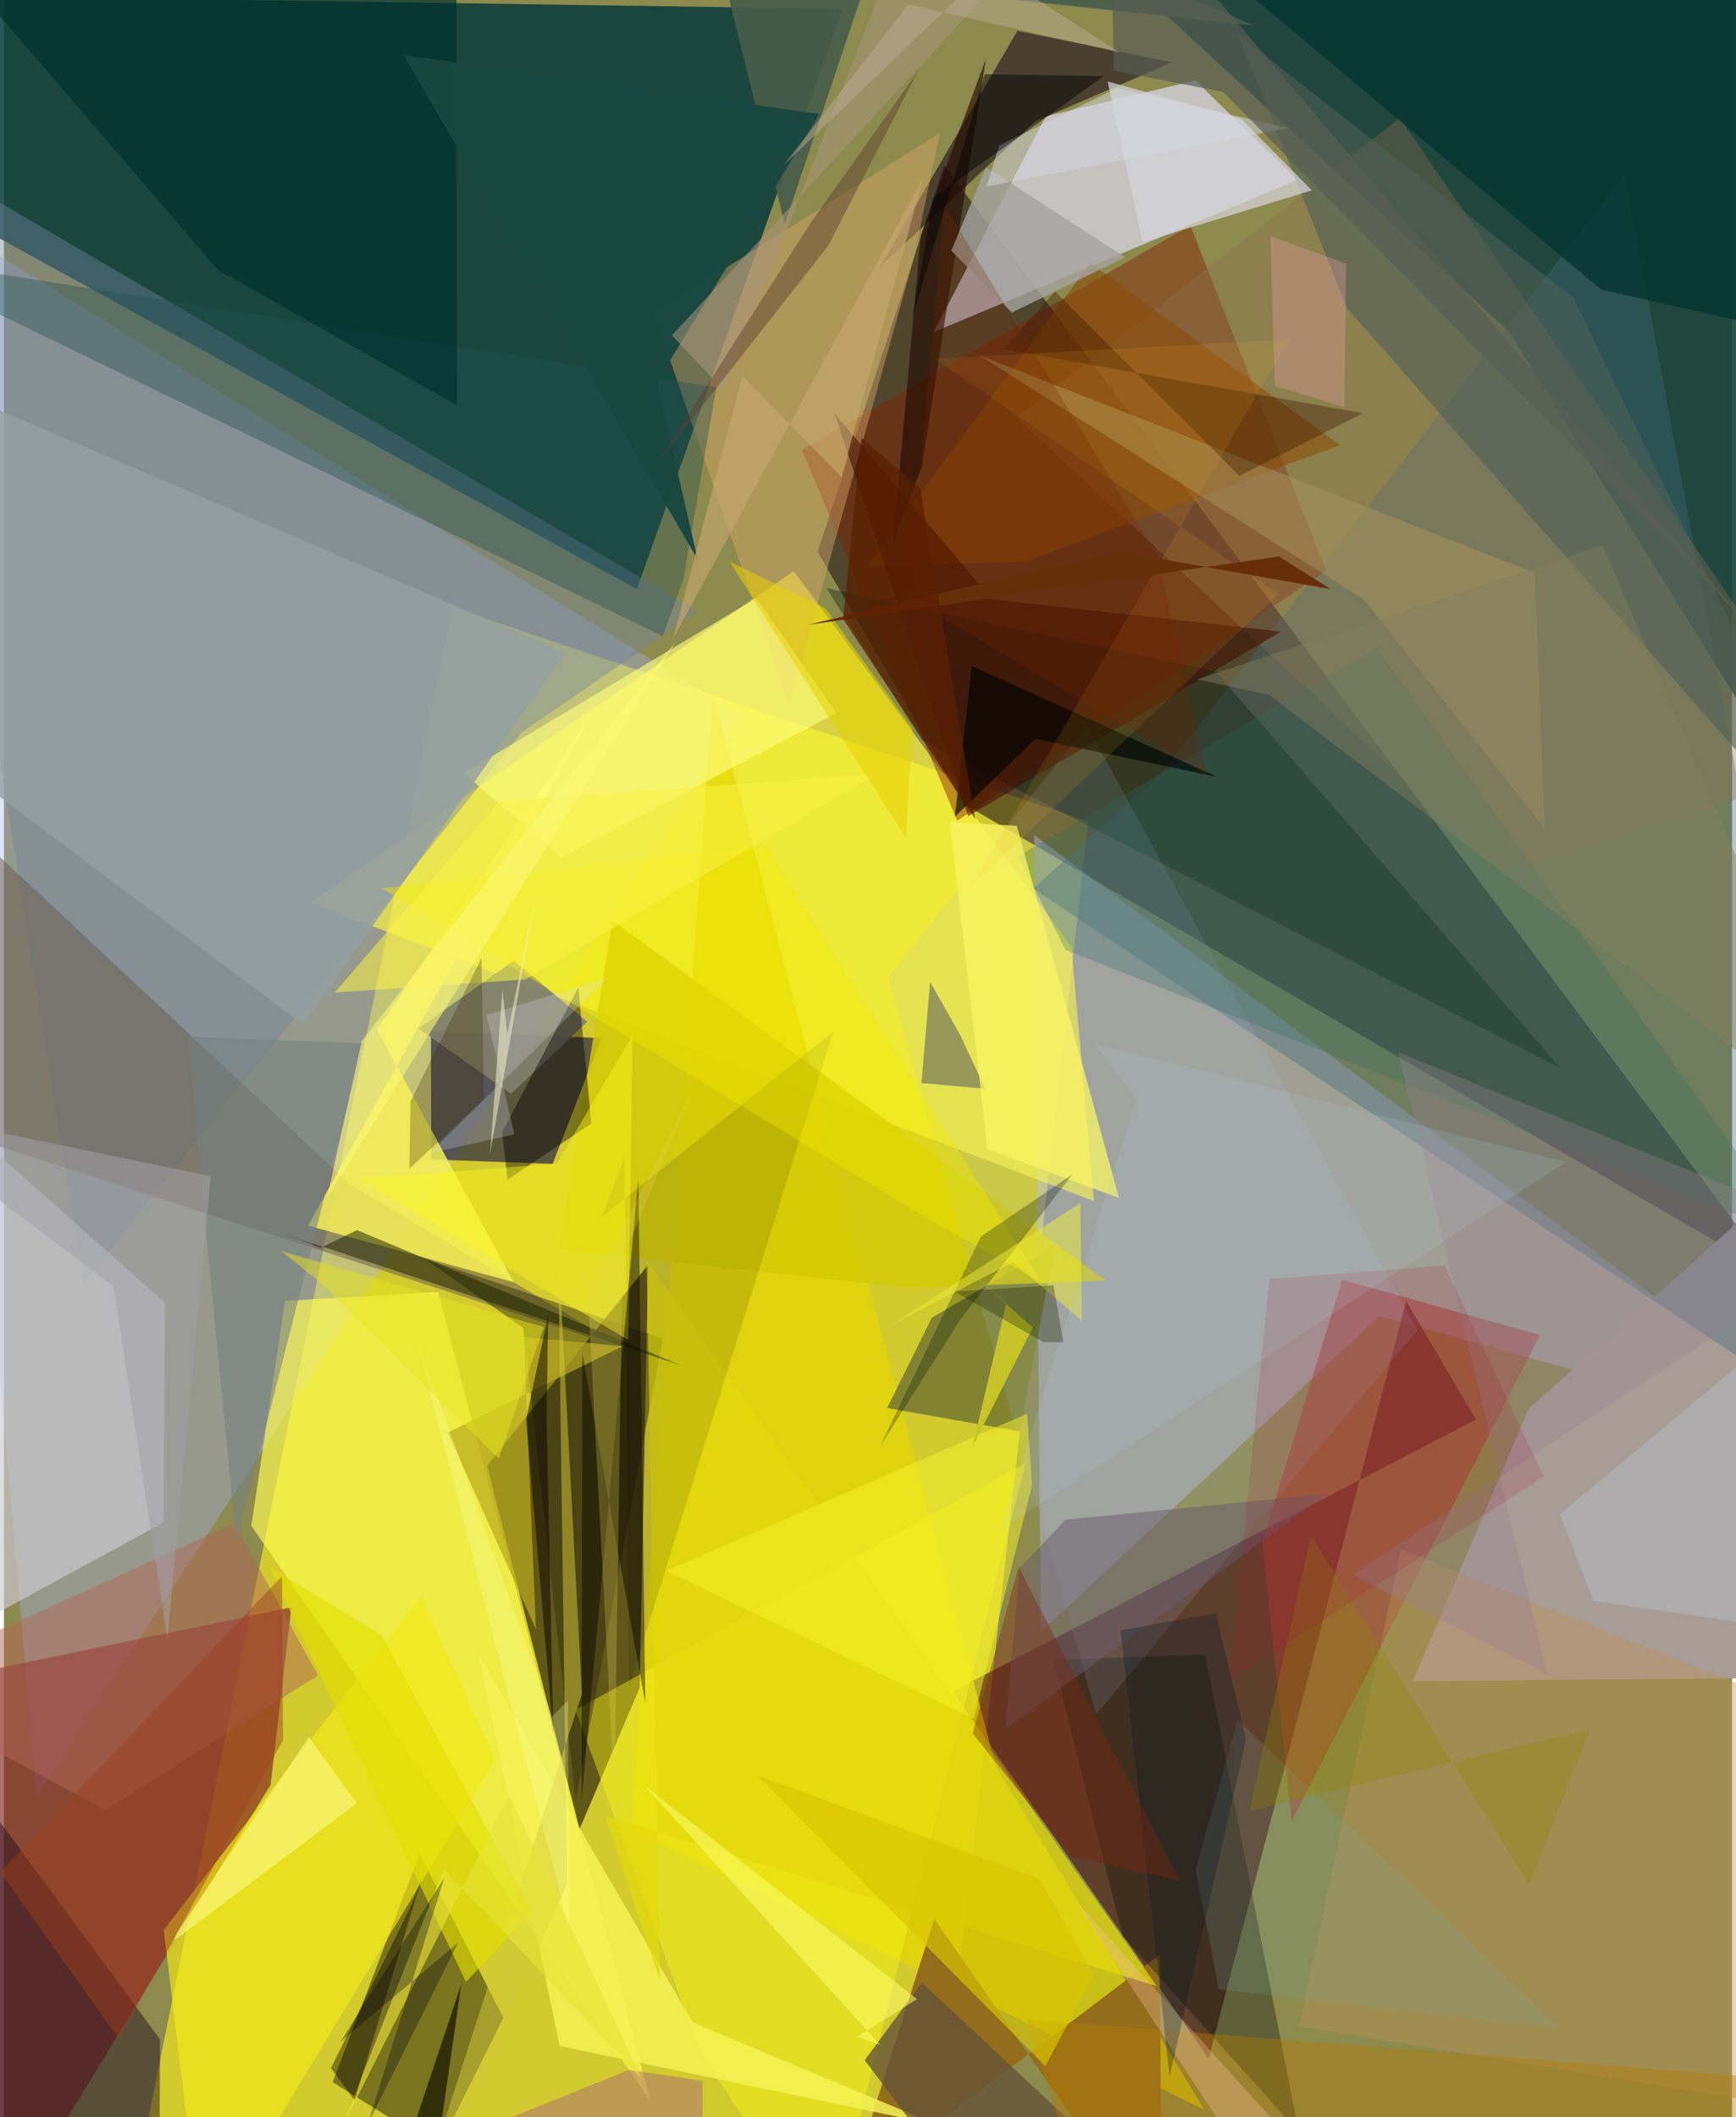 <svg xmlns="http://www.w3.org/2000/svg" width="228" height="278" viewBox="0 0 836 1024"><path fill="#8d8a4e" d="M0 0h836v1024H0z"/><path fill="#fef31a" fill-opacity=".604" d="M57.516 1086l390.482-5.868 76.59-682.883-307.594-103.341z"/><path fill="#073b3c" fill-opacity=".855" d="M306.201 284.992L-62 82.337-17.31-1.98l422.933 6.3z"/><path fill="#2e201b" fill-opacity=".635" d="M856.348 616.885L454.906 79.965l-61.299 186.958 70.79 121.964z"/><path fill="#16403c" fill-opacity=".91" d="M898-14.388l-55.269 359.712L728.115 160.43 534.733-18.06z"/><path fill="#a8b7ff" fill-opacity=".353" d="M357.221 346.377L-62 86.597V-22.324L15.804 868.61z"/><path fill="#22180d" fill-opacity=".643" d="M311.628 611.722l-77.916 97.193 44.775 175.678 29.043-68.243z"/><path fill="#bdc0fe" fill-opacity=".404" d="M498.447 403.99L898 701.113 665.412 636.54 501.587 789.337z"/><path fill="#37000d" fill-opacity=".541" d="M459.001 818.04l123.815 177.583 95.55-366.35L712.1 686.62z"/><path fill="#e3e2fe" fill-opacity=".647" d="M503.96 56.28l-54.138 104.3 175.889-73.533-49.326-48.176z"/><path fill="#842222" fill-opacity=".647" d="M-6.899 1086l135.893-222.796 10.052-85.806L-62 819.178z"/><path fill="#fffa3d" fill-opacity=".639" d="M516.432 457.96L382.058 276.245 148.116 436.52 527.28 580.898z"/><path fill="#181744" fill-opacity=".639" d="M206.583 498.752l82.439 3.332-23.591 60.844-58.724-2.143z"/><path fill="#e4d800" fill-opacity=".682" d="M303.294 884.886l39.672-549.242L479.888 854.41l100.798 165.956z"/><path fill="#a89d96" fill-opacity=".992" d="M737.561 681.43L681.63 813.104 898 811.29V538.446z"/><path fill="#312c11" fill-opacity=".537" d="M159.008 1007.046l51.116 31.943 31.484-63.027-40.514-79.256z"/><path fill="#3f6978" fill-opacity=".376" d="M497.893 429.755l62.702-56.479 223.45-288.698L898 695.428z"/><path fill="#811d00" fill-opacity=".447" d="M386.046 217.656l75.134 179.255 178.362-120.804-65.621-167.144z"/><path fill="#936d1d" fill-opacity=".996" d="M559.252 945.345l-150.636 114.06 41.444-131.347L559.906 1086z"/><path fill="#fffc52" fill-opacity=".671" d="M136 629.174l74.062-4.298 102.59 391.098-193.004-277.98z"/><path fill="#71849f" fill-opacity=".427" d="M250.45 354.225l85.357-58.576L-49.58 70.114l88.127 550.489z"/><path fill="#cecbd5" fill-opacity=".643" d="M-32.235 795.93l109.48-59.554.626-106.262L-62 505.579z"/><path fill="#6a5d4e" fill-opacity=".529" d="M167.62 572.977l133.085 79.535L-62 535.199l7.276-170.026z"/><path fill="#818331" d="M491.41 692.327l16.892-89.74-59.43 34.763-21.587 43.652z"/><path fill="#120115" fill-opacity=".537" d="M565.192 30.11l-74.887-15.225-66.653 114.344 75.263-70.535z"/><path fill="#daa768" fill-opacity=".447" d="M440.044 125.366l12.706-61.087-138.317 87.233 65.401 189.647z"/><path fill="#f6f157" fill-opacity=".831" d="M180.531 498.008l66.066 122.152-99.438-27.358 136.87-246.97z"/><path fill="#a93b33" fill-opacity=".506" d="M743.057 645.691l-120.11 235.324-14.186-135.165 38.612-126.896z"/><path fill="#001c0c" fill-opacity=".361" d="M586.148 324.723l166.977 191.966-308.86-158.51-46.363-73.752z"/><path fill="#210c1e" fill-opacity=".475" d="M-62 996.188V799.57L75.521 986.394 74.997 1086z"/><path fill="#d2c907" fill-opacity=".835" d="M268.295 604.282l26.137-159.056 238.653 174.172-94.725 3.486z"/><path fill="#8e6f53" fill-opacity=".353" d="M890.808 370.125L725.11 421.846 489.94 201.843 675.197 57.102z"/><path fill="#f4ea18" fill-opacity=".651" d="M201.749 772.166L77.274 933.491 95.874 1086l141.97-234.952z"/><path fill="#26504f" fill-opacity=".392" d="M-62 123.086l406.626 64.257-15.888 92.711-10.04 27.609z"/><path fill="#071009" fill-opacity=".337" d="M581.116 800.313l-73.405 2.432 33.525 133.748 85.165 94.843z"/><path fill="#fbf519" fill-opacity=".431" d="M494.246 707.555l-217.764 119.48 60.172 165.27L398.406 1086z"/><path fill="#a6bdf4" fill-opacity=".133" d="M528.351 829.147l155.418-185.72-159.893-292.525-96.124 121.96z"/><path fill="#fffe7c" fill-opacity=".639" d="M269.615 414.895l-47.138-40.956 141.493-84.62 38.788 55.544z"/><path fill="#342e10" fill-opacity=".471" d="M318.694 647.32l-115.652-38.763 48.177 33.663 25.378 228.62z"/><path fill="#00322c" fill-opacity=".725" d="M898-62H531.845l240.778 202.061 92.152 20.792z"/><path fill="#95a0a2" fill-opacity=".827" d="M144.7 495.45L-62 340.437l5.204-165.383 328.44 140.758z"/><path fill="#4f5f57" fill-opacity=".592" d="M649.615 148.886l247.81 281.531L759.42 144.361 596.897 16.434z"/><path fill="#00322d" fill-opacity=".694" d="M218.774-62H-62l165.459 192.512 115.65 65.518z"/><path fill="#f5f254" fill-opacity=".847" d="M451.74 1027.826L268.82 989.58 229.8 800.652l103.47 177.593z"/><path fill="#817f6c" fill-opacity=".918" d="M245.313 529.031l-44.83-31.608 46.166-32.814 35.509 29.539z"/><path fill="#bb9256" fill-opacity=".4" d="M675.834 749.397l201.115 79.959-13.53 189.731-236.875-39.066z"/><path fill="#645337" fill-opacity=".788" d="M444.03 958.923l-27.61 37.514 65.965 87.778 97.733 1.785z"/><path fill="#464866" fill-opacity=".486" d="M443.84 523.836l4.224-48.885 14.343 25.305 12.348 26.356z"/><path fill="#e2d90d" fill-opacity=".737" d="M557.649 960.63L310.904 609.61l6.465 348.4-26.479-79.753z"/><path fill="#1c2101" fill-opacity=".518" d="M153.074 603.597l17.685-8.624 156.33 65.272-191.844-63.538z"/><path fill="#000004" fill-opacity=".42" d="M243.641 570.567l40.557-27.174-6.345-65.692-36.907 69.85z"/><path fill="#8a4c06" fill-opacity=".576" d="M493.625 271.73l-76.34 2.082 108.332-146.534 120.67 88.029z"/><path fill="#b2685a" fill-opacity=".498" d="M49.185 875.504L-62 815.505l173.55-78.822 40.328 73.657z"/><path fill="#aa9460" fill-opacity=".486" d="M745.361 400.708l-4.694-123.63-268.63-105.147L657.96 290.068z"/><path fill-opacity=".114" d="M300.244 559.42l2.067 256.665 98.874-317.082-112.04 89.592z"/><path fill="#2d6c5e" fill-opacity=".275" d="M664.23 313.425l-173.584 100.65 22.958 45.405 354.71 139.793z"/><path fill="#3e0b00" fill-opacity=".557" d="M477.985 289.856l139.801 15.628-151.328 89.217-64.671-194.773z"/><path fill="#fdf987" fill-opacity=".624" d="M83.764 934.729l-1.41 3.784 88.358-66.343-23.252-32.003z"/><path fill="#240b02" fill-opacity=".631" d="M430.089 262.241l13.406-148.214 31.575-85.661-30.93 197.114z"/><path fill="#b37a00" fill-opacity=".396" d="M494.79 976.639l25.788 81.22L898 1050.735l-33.58-44.793z"/><path fill="#d5d4d9" fill-opacity=".729" d="M533.936 39.389l16.956 77.735 81.83-25.055-34.32-34.795z"/><path fill="#baa920" fill-opacity=".714" d="M214.758 692.869l84.589-41.756-47.92-4.44 5.946 141.427z"/><path fill="#695b6b" fill-opacity=".518" d="M491.364 758.518l-6.979 77.66 155.617-113.612-126.394 12.461z"/><path fill="#d5cb39" fill-opacity=".494" d="M279.62 819.126L193.85 1086l78.563-174.768-4.278-307.766z"/><path fill="#f3eb00" fill-opacity=".388" d="M182.676 429.598l265.366 160.485 53.792 30.115-133.331-211.03z"/><path fill="#a5a49f" fill-opacity=".788" d="M458.267 121.215l29.33 29.959 54.838-26.74-67.287-43.53z"/><path fill="#f6f42f" fill-opacity=".506" d="M494.999 683.754l2.335 34.735-28.143 112.693-148.762-71.363z"/><path fill="#faf564" fill-opacity=".749" d="M457.604 397.464l18.21 158.397 63.627 23.596-49.453-180.052z"/><path fill="#485d4a" fill-opacity=".925" d="M347.201-15.228l30.523 123.598L435.01-62l169.674 74.341z"/><path fill="#e4df00" fill-opacity=".627" d="M128.214 757.69l54.43 33.054L255.5 924.419l-31.996 34.16z"/><path fill="#968090" fill-opacity=".353" d="M652.238 761.713L898 599.572l-223.56-90.613 72.09 300.727z"/><path fill="#fcf61e" fill-opacity=".459" d="M304.096 500.553l-2.071 147.598-130.702-78.223 96.136-7.062z"/><path fill="#ac7173" fill-opacity=".525" d="M302.373 1001.13L92.083 1086h245.893l.016-79.532z"/><path fill="#dadef5" fill-opacity=".243" d="M233.37 490.944l13.576 57.67-40.916 9.083 85.88-84.665z"/><path fill="#030002" fill-opacity=".427" d="M279.41 870.681l27.482-300.552 3.388 253.719-30.492-169.276z"/><path fill="#030f08" fill-opacity=".278" d="M462.43 638.561l54.472-70.616-44.262 30.114-48.884 101.635z"/><path fill="#194740" fill-opacity=".98" d="M315.926 184.873l19.663 85.698L193.283 26.613l201.184 28.558z"/><path fill="#76a5a1" fill-opacity=".196" d="M576.445 904.213l20.473-72.328 155.898 149.19-165.062-18.96z"/><path fill="#0f0c00" fill-opacity=".667" d="M203.378 1084.014l17.835-124.163-28.548 85.37L333.4 1086z"/><path fill="#faf242" fill-opacity=".545" d="M422.004 374.403L252.31 473.705l-92.324 6.369 79.61-92.503z"/><path fill="#b9c6d2" fill-opacity=".376" d="M895.925 613.273L898 793.17l-129.041-18.916L752.73 732.3z"/><path fill="#e5d102" fill-opacity=".545" d="M350.952 271.586l46.485 22.67 41.997 58.135-3.083 52.787z"/><path fill="#010402" fill-opacity=".647" d="M460.01 395.028l39.003-37.648 87.917 18.362-118.764-53.634z"/><path fill="#ffff70" fill-opacity=".522" d="M412.79 985.063l28.955-18.186-131.898-103.241 114.167 125.5z"/><path fill="#ffc4ac" fill-opacity=".306" d="M652.023 1067.84l-162.407-27.935L626.932 1086 517.224 917.808z"/><path fill="#3a1701" fill-opacity=".369" d="M597.662 230.121l-89.147-89.155-24.984 27.937 173.878 30.949z"/><path fill="#e8e339" fill-opacity=".627" d="M308.25 1004.967L212.803 903.88l-49.91 126.404 81.516-161.98z"/><path fill="#a9957c" fill-opacity=".553" d="M529.876-62l-206.72 224.21 24.965 26.468L446.791-62z"/><path fill="#593d2d" fill-opacity=".439" d="M316.367 223.654l74.354-116.594 51.398-72.548-43.341 84.332z"/><path fill="#758081" fill-opacity=".569" d="M92.92 546.313l-3.806-44.9 84.884 3.255-61.592 241.392z"/><path fill="#ffb21a" fill-opacity=".118" d="M616.637 287.328l-148.51 141.247 153.588-264.39-171.525 9.352z"/><path fill="#d6d8e2" fill-opacity=".506" d="M538.404 42.68l82.88 19.23-145.9 28.312 6.04-19.886z"/><path fill="#fcf976" fill-opacity=".604" d="M324.887 310.527L207.433 497.419l-51.055 81.866 16.73-75.874z"/><path fill="#000017" fill-opacity=".322" d="M213.037 908.185l-50.39 79.525 57.055-48.14-43.72 87.903z"/><path fill="#080200" fill-opacity=".506" d="M263.246 636.342l-.712 49.357 3.236 152.967-13.188-152.09z"/><path fill="#d8c600" fill-opacity=".678" d="M527.28 955.347l-26.208-46.53-136.681-50.2 139.366 140.664z"/><path fill="#928501" fill-opacity=".31" d="M767.266 836.46l-164.83 39.426 29.868-133.195 105.582 169.022z"/><path fill="#010403" fill-opacity=".471" d="M532.075 36.823L449.53 95.802l-9.981 57.63 34.934-117.535z"/><path fill="#585e54" fill-opacity=".698" d="M534.764-62l2.197 96.15 52.853 10.35 252.457 255.885z"/><path fill="#9c411f" fill-opacity=".467" d="M-1.802 905.471L55.627 986.1l79.375-144.437-.503-79.335z"/><path fill="#a81b38" fill-opacity=".169" d="M612.19 618.59l84.769-6.489 47.887 102.022L592.712 813.3z"/><path fill="#c5a76e" fill-opacity=".651" d="M405.13 230.676l39.668-144.934-121.135 223.355L357.21 181.78z"/><path fill="#efed3a" fill-opacity=".506" d="M488.206 610.498l-58.62 30.061 91.15-58.734.753 56.95z"/><path fill="#eba0a7" fill-opacity=".329" d="M648.48 196.877l.788-69.33-36.615-13.351 2.122 72.36z"/><path fill="#3a2900" fill-opacity=".282" d="M196.117 565.29l.615-32.684 34.293-69.287 1.195 68.14z"/><path fill="#b7cddd" fill-opacity=".161" d="M527.875 505.077l19.96 26.643-65.824 208.193 273.68-177.968z"/><path fill="#e3d750" fill-opacity=".263" d="M282.488 626.32l12.836 240.759 3.907-258.084 33.878-81.26z"/><path fill="#001628" fill-opacity=".286" d="M563.906 1004.41L540.22 788.463l46.078-8.236 14.603 60.993z"/><path fill="#a3a0a6" fill-opacity=".537" d="M100.068 568.876L-62 535.4l115.005 86.786L79.06 792.19z"/><path fill="#c7c42a" fill-opacity=".992" d="M484.887 630.419l-16.386 69.49 29.206-57.811-138.05-122.939z"/><path fill="#722600" fill-opacity=".255" d="M437.787 289.092L454.88 99.194l103.094 169.464 23.93 106.226z"/><path fill="#060102" fill-opacity=".4" d="M158.215 1000.241l38.984-79.01 5.02-13.043-32.614 107.645z"/><path fill="#efefc8" fill-opacity=".549" d="M235.125 558.244l6.036-79.515 2.357 21.665 14.012-68.965z"/><path fill="#7a260e" fill-opacity=".392" d="M568.995 909.695L490.85 757.801l-22.224 80.602 47.65 59.61z"/><path fill="#847f5e" fill-opacity=".435" d="M773.297 263.843L898 553.72 612.087 336.082l-34.958-7.492z"/><path fill="#1b2300" fill-opacity=".322" d="M459.951 624.673l47.698-3.023 4.874 27.653-9.732-.175z"/><path fill="#f9feb1" fill-opacity=".267" d="M265.07 830.263l7.816-7.796.369 109.353-74.643-287.331z"/><path fill="#66300a" fill-opacity=".996" d="M641.938 284.97l-25.16-15.842-227.865 33.08 149.555-35.6z"/><path fill="#5a2002" fill-opacity=".714" d="M414.747 211.788l28.553 24.445 26.493 159.847-63.838-96.67z"/><path fill="#e8e51f" fill-opacity=".49" d="M134.118 605.1l20.529 16.463L239.35 705.5l21.813-63.667z"/><path fill="#bead98" fill-opacity=".471" d="M377.024 80.115L437.55 2.11l102.223 23.273-63.43-40.633z"/></svg>